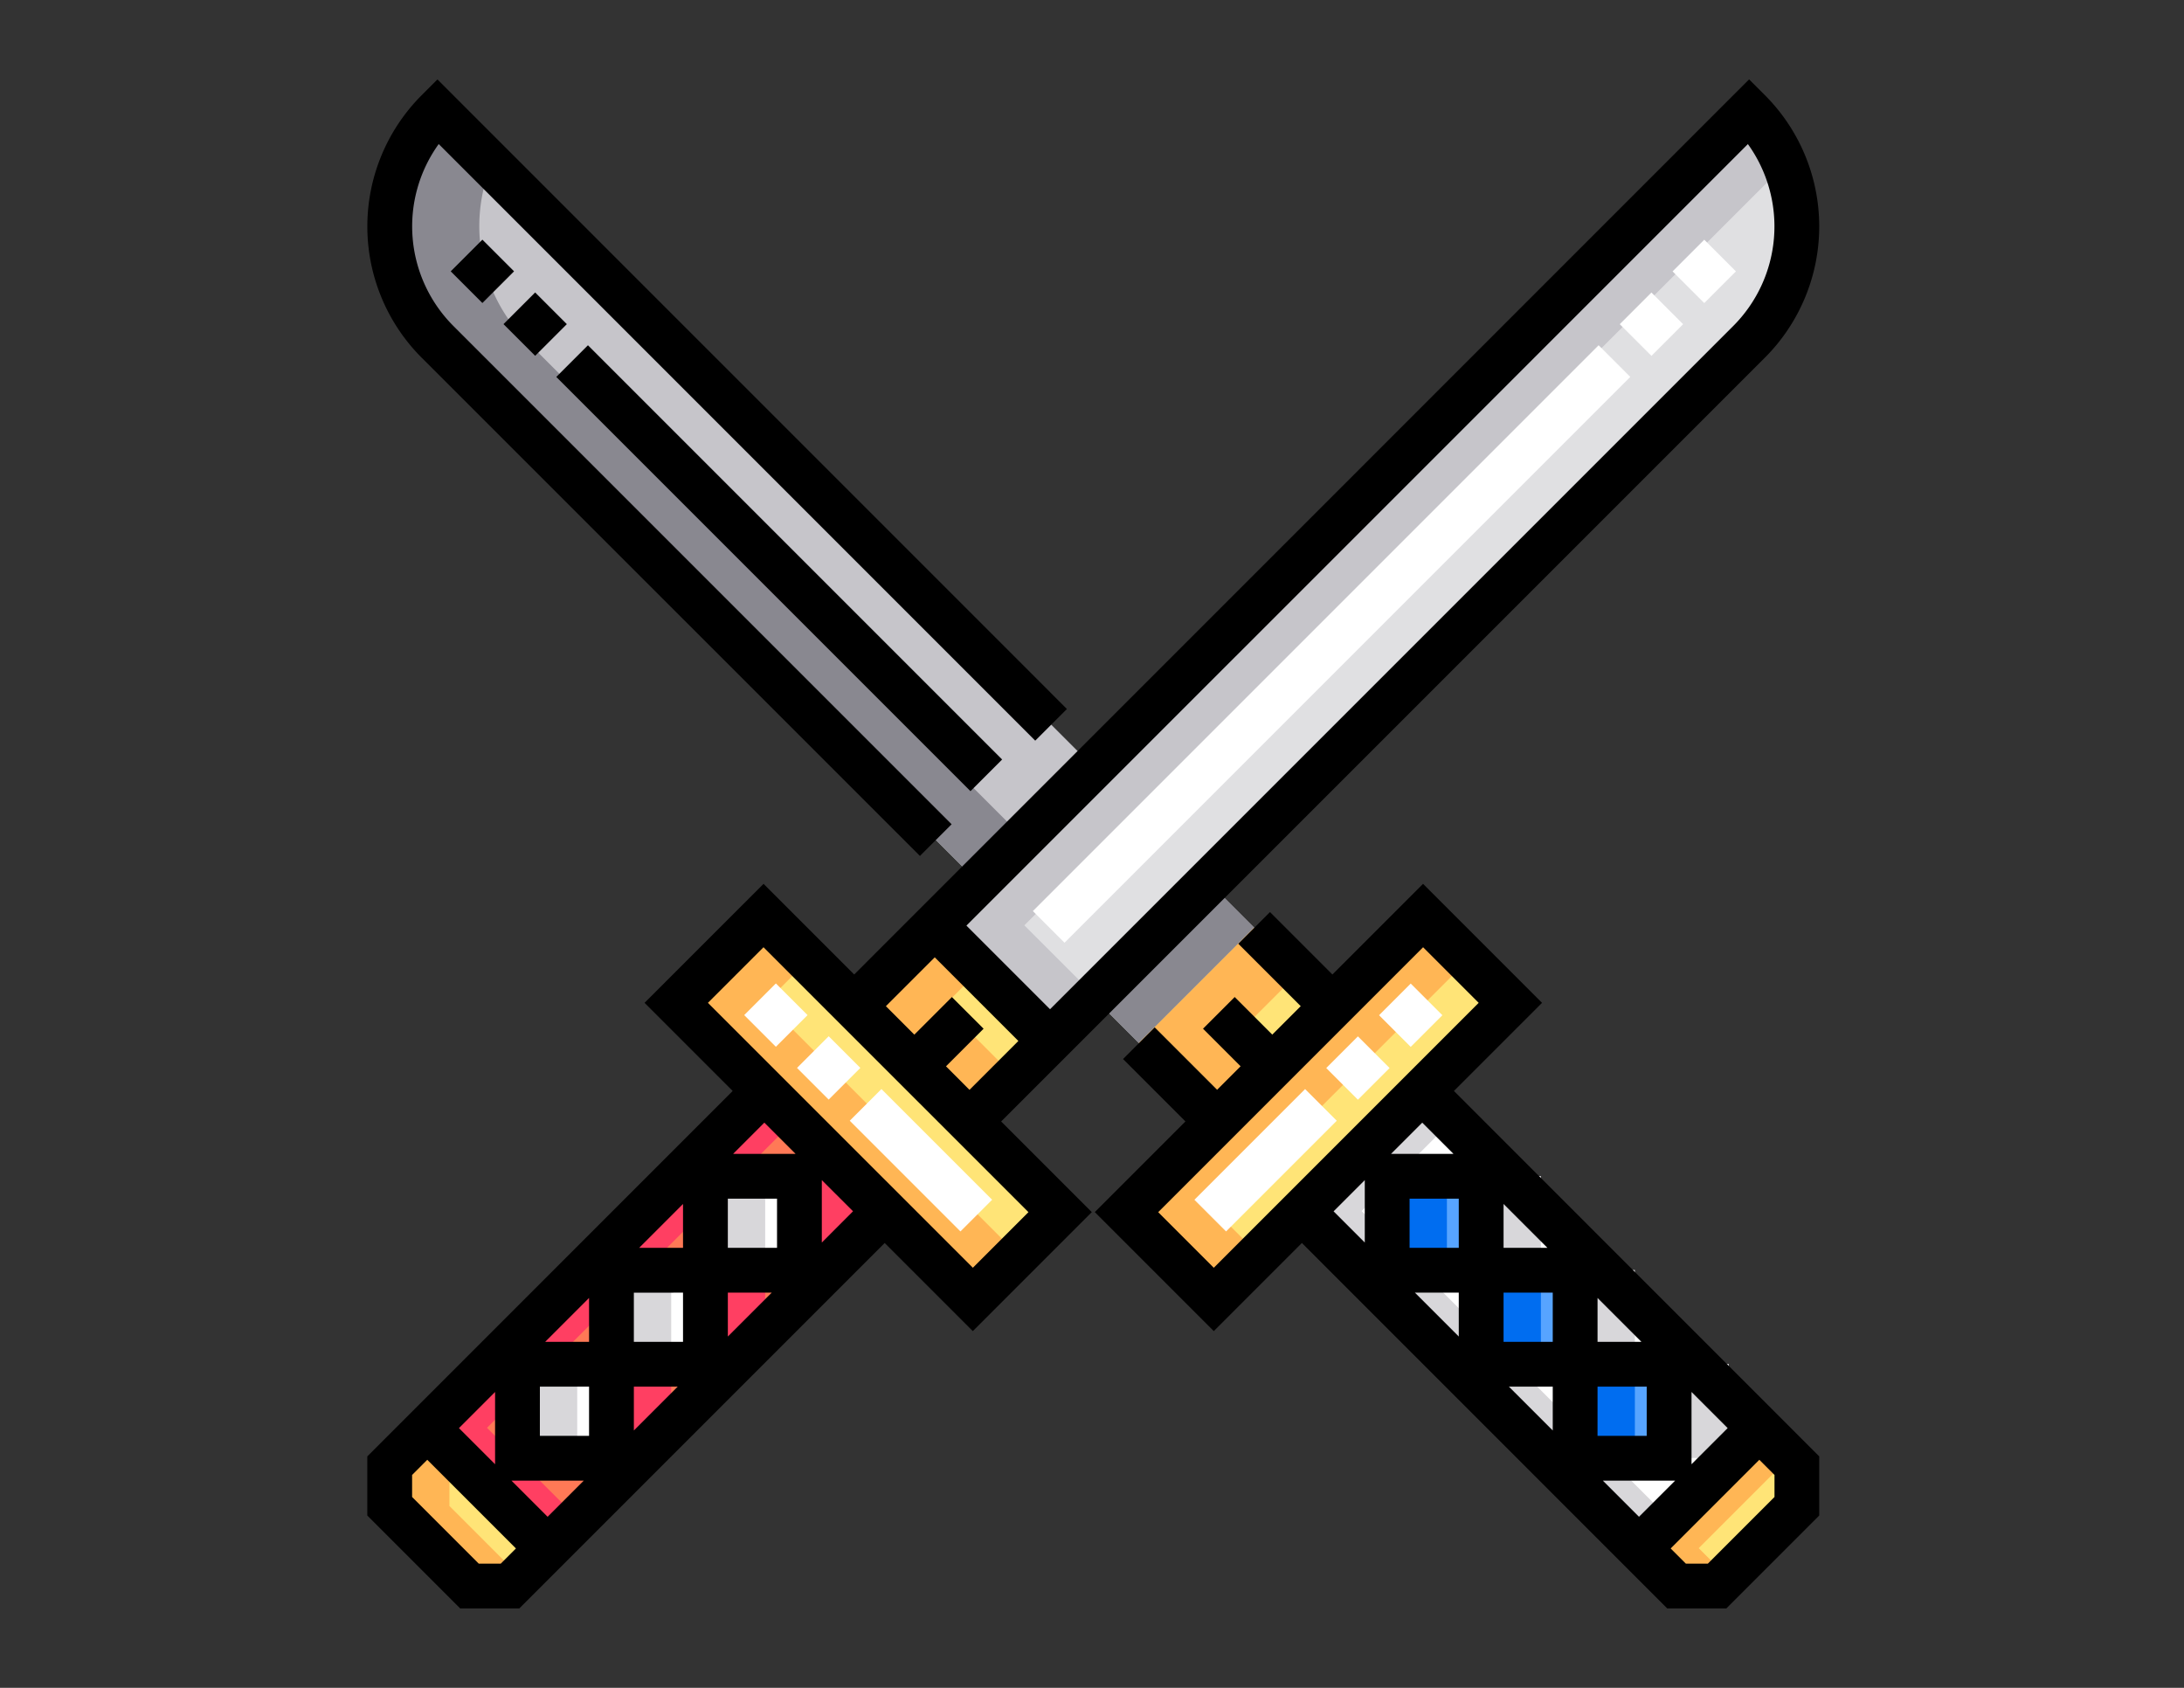 <svg xmlns="http://www.w3.org/2000/svg" width="220" height="170" viewBox="0 0 220 170"><rect x="0" y="0" width="220" height="170" fill="#333333" stroke="none"/><g transform="translate(-260 -653)"><rect width="220" height="170" transform="translate(260 653)" fill="none"/><g transform="translate(284.138 661)"><rect width="11.476" height="16.424" transform="translate(61.906 93.315) rotate(-45)" fill="#ffe477"/><path d="M284.935,10.519h0L202.9,92.556l11.613,11.613,70.423-70.423A16.425,16.425,0,0,0,284.935,10.519Z" transform="translate(-132.877 -7.355)" fill="#e0e0e2"/><g transform="translate(15.118 84.184)"><rect width="12.439" height="42.25" transform="translate(28.861 8.795) rotate(-45)" fill="#ffe477"/><path d="M20.364,455.311V459.4l8.034,8.035h4.088l3.784-3.784L24.149,451.527Z" transform="translate(-20.364 -399.9)" fill="#ffe477"/></g><rect width="48.02" height="17.143" transform="translate(18.902 135.809) rotate(-45)" fill="#ff7956"/><g transform="translate(34.005 110.445)"><path d="M114.632,408.138h6.106l3.361-3.361v-6.106h-9.467Z" transform="translate(-105.165 -389.204)" fill="#ff3f62"/><path d="M83.156,439.612h6.106l3.361-3.361v-6.106H83.156Z" transform="translate(-83.156 -411.211)" fill="#ff3f62"/><path d="M155.573,368.153l-.958-.958h-8.509v9.467h6.106l3.361-3.362Z" transform="translate(-127.172 -367.195)" fill="#ff3f62"/></g><g transform="translate(27.987 110.447)"><rect width="9.467" height="9.467" transform="translate(18.937)" fill="#fff"/><rect width="9.467" height="9.467" transform="translate(9.467 9.467)" fill="#fff"/><rect width="9.467" height="9.467" transform="translate(0 18.934)" fill="#fff"/></g><g transform="translate(89.333 84.182)"><rect width="16.424" height="11.145" transform="translate(1.247 12.864) rotate(-45)" fill="#ffe477"/><rect width="42.25" height="12.439" transform="translate(0 29.875) rotate(-45)" fill="#ffe477"/><path d="M454.657,455.311V459.4l-8.034,8.035h-4.088l-3.784-3.784,12.122-12.122Z" transform="translate(-387.122 -399.898)" fill="#ffe477"/></g><rect width="17.143" height="48.02" transform="translate(107.004 113.976) rotate(-45)" fill="#fff"/><path d="M374.424,376.664V367.2h9.467v9.467Zm18.934,9.467v-9.467h-9.467v9.467Zm9.467,9.467v-9.467h-9.467V395.6Z" transform="translate(-252.811 -256.751)" fill="#d8d7da"/><g transform="translate(115.599 110.445)"><rect width="9.467" height="9.467" fill="#57a4ff"/><rect width="9.467" height="9.467" transform="translate(9.464 9.467)" fill="#57a4ff"/><rect width="9.467" height="9.467" transform="translate(18.931 18.934)" fill="#57a4ff"/></g><g transform="translate(15.118 3.164)"><path d="M91.239,76.584,25.174,10.519h0a16.424,16.424,0,0,0,0,23.227L79.625,88.2Z" transform="translate(-20.364 -10.519)" fill="#c6c5ca"/><rect width="16.424" height="6.492" transform="translate(70.873 89.292) rotate(-45)" fill="#c6c5ca"/></g><rect width="16.424" height="6.492" transform="translate(85.992 92.456) rotate(-45)" fill="#898890"/><path d="M184.946,291.379l3.6-3.6-4.512-4.512-8.114,8.114,11.613,11.614,4.512-4.512Z" transform="translate(-114.014 -198.064)" fill="#ffb655"/><path d="M211.923,92.557l76.615-76.615a16.365,16.365,0,0,0-3.6-5.422h0L202.9,92.557l11.613,11.613,4.512-4.512Z" transform="translate(-132.877 -7.356)" fill="#c6c5ca"/><g transform="translate(15.118 84.184)"><path d="M125.35,288.679l4.283-4.283-4.513-4.512-8.795,8.795L146.2,318.554l4.513-4.512Z" transform="translate(-87.462 -279.884)" fill="#ffb655"/><path d="M26.381,459.4V455.31l.776-.776-3.008-3.008-3.784,3.784V459.4l8.034,8.034h4.088l.964-.964Z" transform="translate(-20.364 -399.899)" fill="#ffb655"/></g><path d="M38.962,372.591l30.947-30.947L66.9,338.635,32.946,372.591l12.122,12.122,3.008-3.008Z" transform="translate(-14.043 -236.78)" fill="#ff3f62"/><g transform="translate(27.99 110.444)"><rect width="6.017" height="9.467" transform="translate(18.934)" fill="#d8d7da"/><rect width="6.017" height="9.467" transform="translate(9.467 9.47)" fill="#d8d7da"/><rect width="6.017" height="9.467" transform="translate(0 18.937)" fill="#d8d7da"/></g><g transform="translate(89.335 84.184)"><path d="M280.287,295.649l7.1-7.1-4.512-4.512-11.613,11.613,7.882,7.882,4.512-4.512Z" transform="translate(-270.014 -282.787)" fill="#ffb655"/><path d="M276.136,309.759,301.5,284.4l-4.512-4.512-29.875,29.875,8.795,8.795,4.512-4.512Z" transform="translate(-267.111 -279.884)" fill="#ffb655"/><path d="M444.769,463.648l9.114-9.114-3.008-3.008-12.122,12.122,3.784,3.784h4.088l.964-.964Z" transform="translate(-387.126 -399.899)" fill="#ffb655"/></g><path d="M331.878,350.757l9.114-9.114-3.008-3.008-12.122,12.122,33.955,33.955,3.008-3.008Z" transform="translate(-218.855 -236.78)" fill="#d8d7da"/><g transform="translate(115.596 110.444)"><rect width="6.017" height="9.467" fill="#006df0"/><rect width="6.017" height="9.467" transform="translate(9.467 9.47)" fill="#006df0"/><rect width="6.017" height="9.467" transform="translate(18.934 18.937)" fill="#006df0"/></g><path d="M34.2,33.746a16.428,16.428,0,0,1-3.6-17.805l-5.422-5.422h0a16.424,16.424,0,0,0,0,23.227L79.625,88.2l4.512-4.512Z" transform="translate(-5.246 -7.355)" fill="#898890"/><path d="M153.654,28.013a18.7,18.7,0,0,0,0-26.418l-1.6-1.6L61.907,90.151,52.777,81.02,40.791,93.005l8.876,8.876L12.862,138.687v5.957L22.218,154h5.957L64.98,117.195l8.876,8.876,11.986-11.986-9.131-9.131Zm-1.723-21.5a14.19,14.19,0,0,1-1.469,18.314L81.635,93.65l-8.423-8.423Zm-81.91,81.91,8.423,8.423-4.923,4.923L71.155,99.4l3.786-3.786-3.191-3.19-3.786,3.786L65.1,93.341ZM56,108.216H49.714l3.143-3.143Zm-15.754,9.467,4.419-4.419v4.419Zm4.419,4.512v4.954H39.712V122.2ZM35.2,127.15H30.78l4.419-4.419Zm-4.954,4.512H35.2v4.955H30.245Zm9.467,0h4.419l-4.419,4.419Zm9.467-9.467H53.6l-4.419,4.419Zm4.955-4.512H49.179v-4.955h4.955ZM25.733,132.2v7.279l-3.64-3.639Zm.573,17.29H24.087l-6.713-6.713v-2.219l1.528-1.529,8.932,8.932Zm4.719-4.719-3.639-3.639h7.279Zm27.621-27.621V110.86L61.79,114Zm20.815-3.062-5.6,5.6L47.172,93.006h0l5.6-5.6h0Z" transform="translate(0)"/><g transform="translate(50.828 16.143)"><rect width="80.596" height="4.512" transform="translate(29.078 67.62) rotate(-45)" fill="#fff"/><rect width="4.512" height="4.512" transform="translate(88.198 8.509) rotate(-45)" fill="#fff"/><rect width="4.512" height="4.512" transform="translate(93.518 3.191) rotate(-45)" fill="#fff"/><rect width="4.512" height="15.769" transform="translate(10.633 88.737) rotate(-45)" fill="#fff"/><rect width="4.512" height="4.512" transform="translate(5.319 83.418) rotate(-45)" fill="#fff"/><rect width="4.512" height="4.512" transform="translate(0 78.099) rotate(-45)" fill="#fff"/></g><path d="M292.679,290.227l8.876-8.876L289.57,269.365l-9.131,9.131-6.287-6.287-3.191,3.19,6.287,6.287-2.866,2.866-3.786-3.786-3.191,3.19,3.786,3.786-2.366,2.366-6.287-6.287-3.191,3.19,6.287,6.287-9.131,9.131,11.986,11.986,8.876-8.876,36.8,36.806h5.957l9.356-9.356v-5.957Zm23.934,37.595v-7.279l3.64,3.64Zm-13.979-12.327H297.68V310.54h4.954v4.954Zm-4.954-9.467v-4.419l4.419,4.419Zm-4.512,0h-4.955v-4.955h4.955Zm0,4.512v4.419l-4.419-4.419Zm9.467,9.467v4.419l-4.419-4.419Zm4.512,0H312.1v4.955h-4.955Zm0-4.512v-4.419l4.419,4.419Zm-14.515-18.934h-6.287l3.143-3.143ZM268.49,308.035l-5.6-5.6,26.684-26.684,5.6,5.6Zm15.21-8.829v6.287l-3.143-3.143Zm23.982,30.269h7.279l-3.639,3.639Zm17.29,1.646-6.712,6.713h-2.219l-1.529-1.528,8.932-8.932,1.528,1.529Z" transform="translate(-170.36 -188.345)"/><rect width="4.512" height="4.512" transform="translate(21.263 19.329) rotate(-45)"/><rect width="4.512" height="4.512" transform="translate(26.58 24.647) rotate(-45)"/><rect width="4.512" height="59.003" transform="translate(31.898 29.965) rotate(-45)"/><g transform="translate(96.178 91.063)"><rect width="15.769" height="4.512" transform="translate(0 21.778) rotate(-45)" fill="#fff"/><rect width="4.512" height="4.512" transform="translate(13.28 8.51) rotate(-45)" fill="#fff"/><rect width="4.512" height="4.512" transform="translate(18.599 3.191) rotate(-45)" fill="#fff"/></g><path d="M68.551,78.21l3.191-3.19-50.2-50.2A14.191,14.191,0,0,1,20.076,6.508L80.164,66.6l3.191-3.19L19.949,0l-1.6,1.6a18.7,18.7,0,0,0,0,26.418Z" transform="translate(-0.021)"/></g></g></svg>